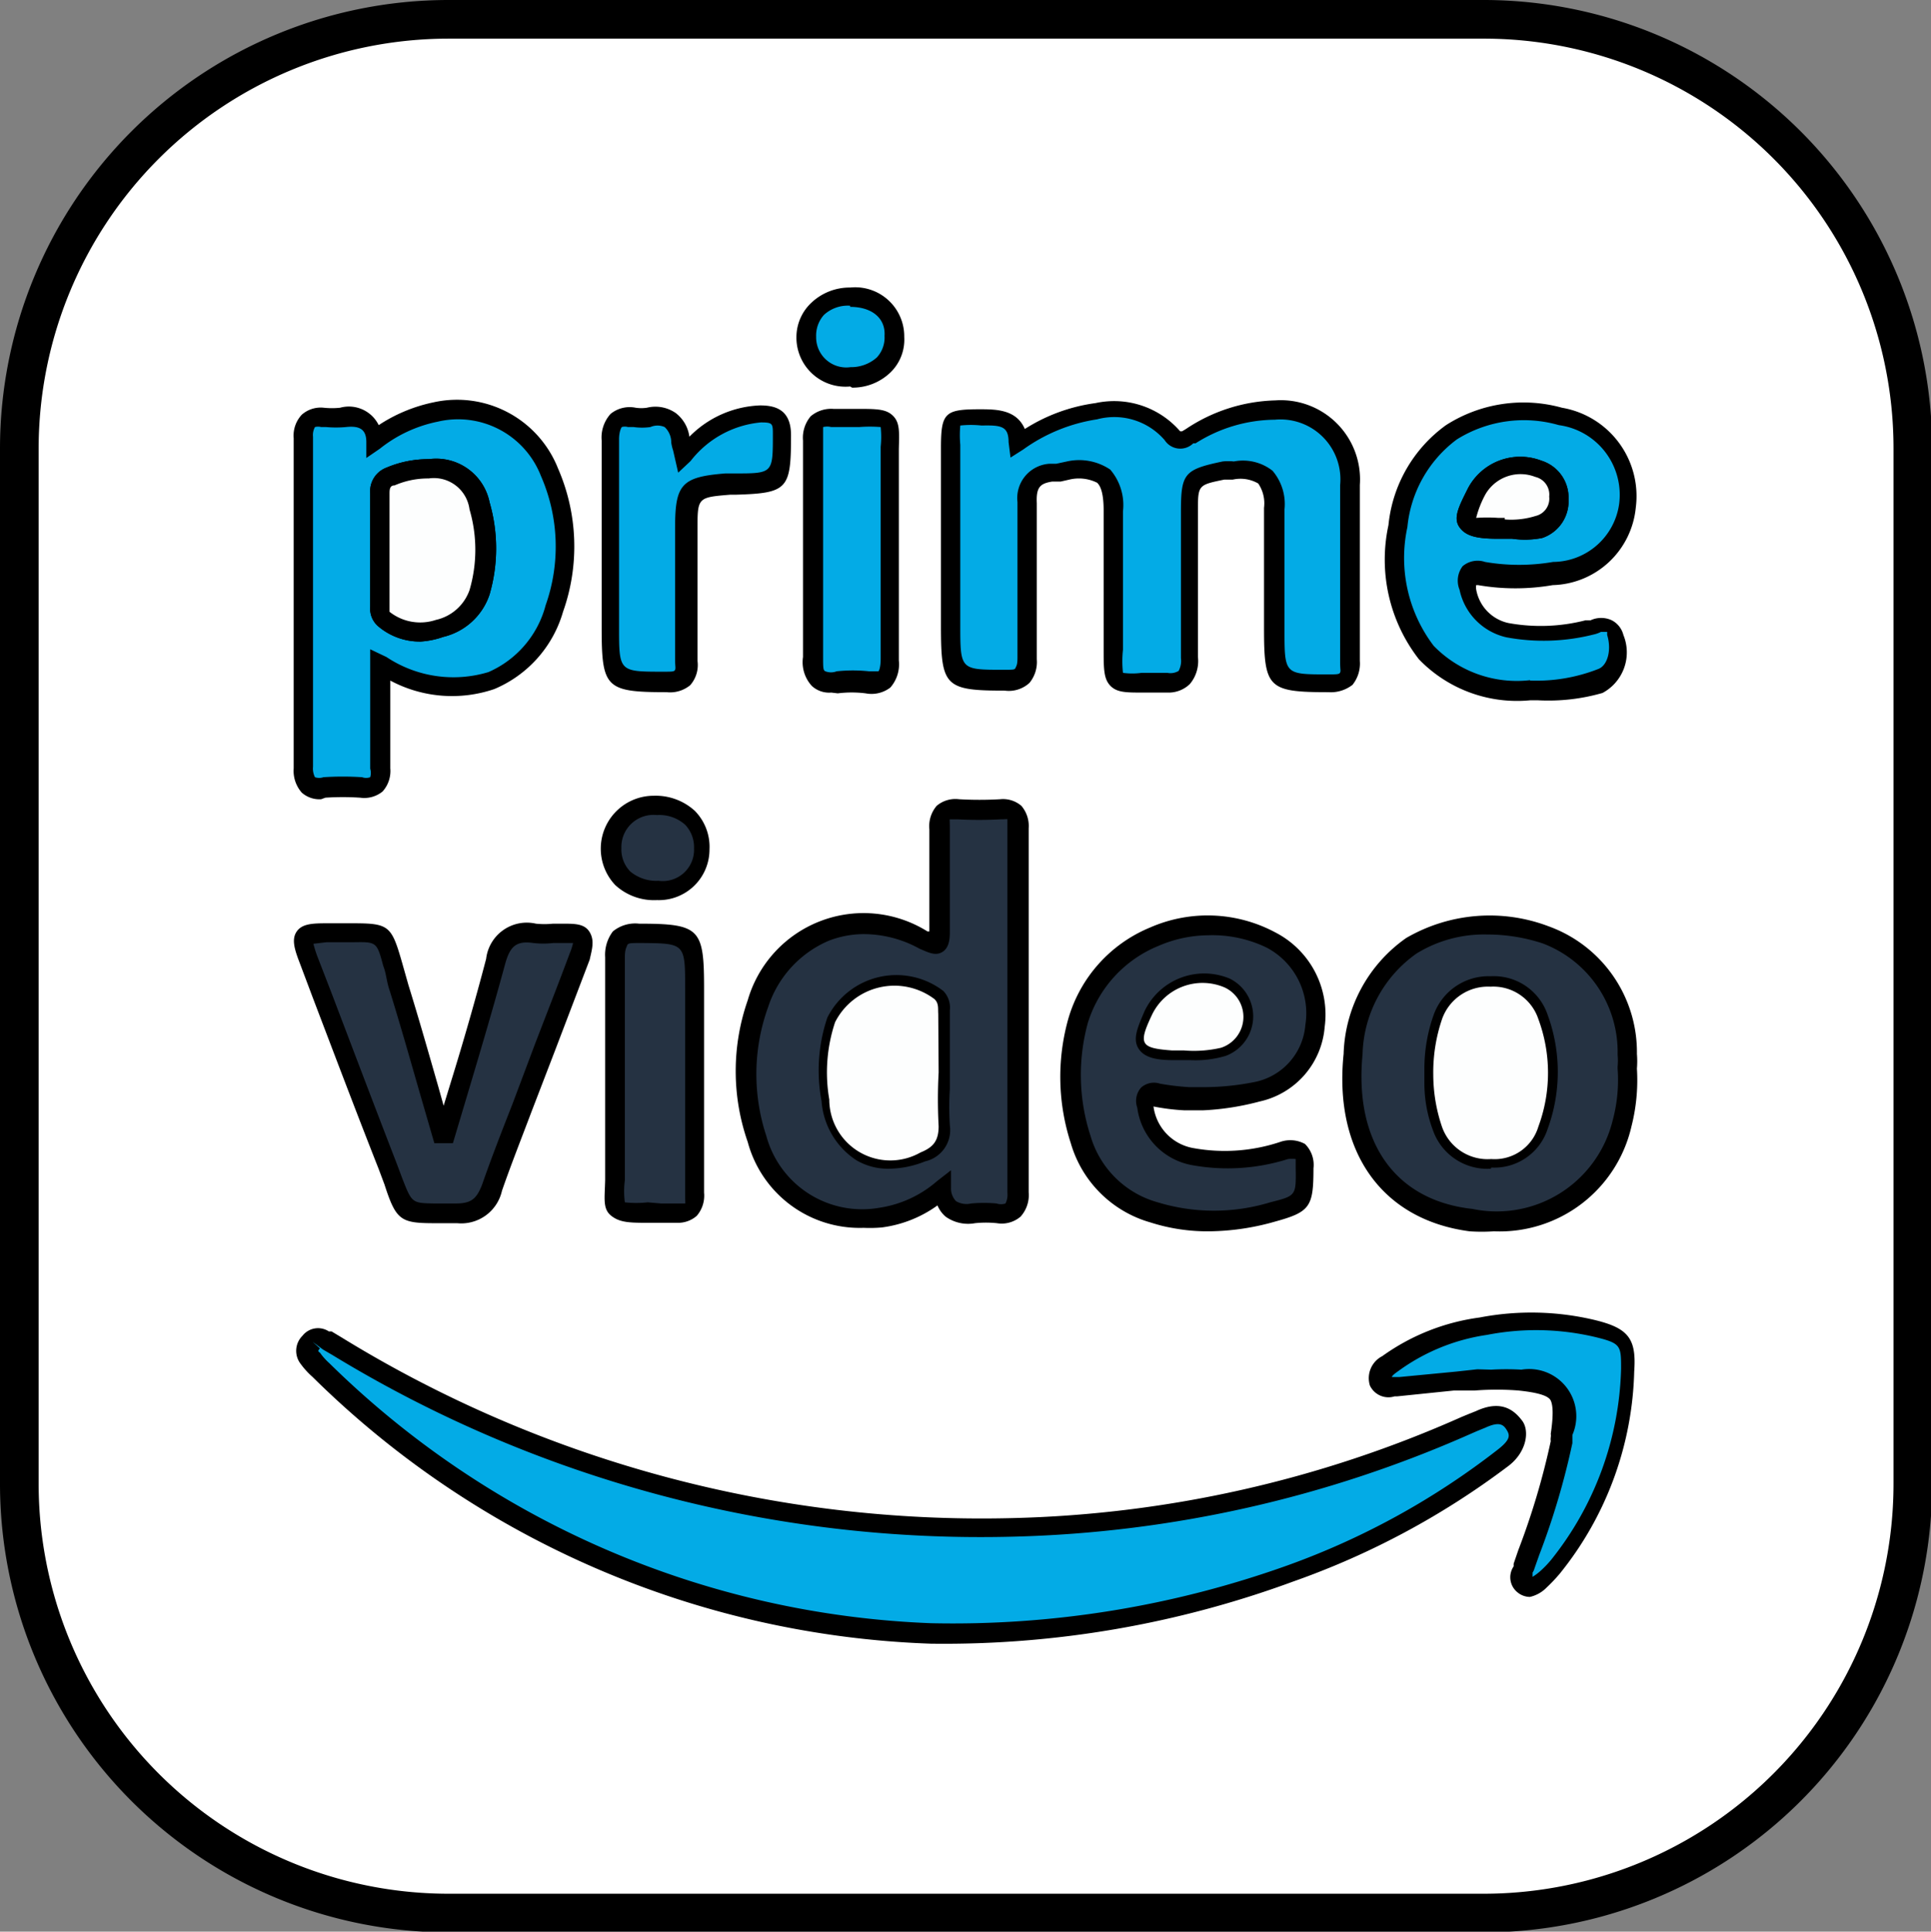 <svg xmlns="http://www.w3.org/2000/svg" viewBox="0 0 49.97 49.98">
  <rect x="0" y="0" width="49.97" height="49.98" fill="#808080" stroke="none"/>
  <g>
    <g>
      <rect x="0.5" y="0.5" width="48.97" height="48.97" rx="11.1" style="fill: #fff"/>
      <path d="M38.38,50H11.6A11.61,11.61,0,0,1,0,38.38V11.6A11.61,11.61,0,0,1,11.6,0H38.38A11.61,11.61,0,0,1,50,11.6V38.38A11.61,11.61,0,0,1,38.38,50ZM11.6,1A10.61,10.61,0,0,0,1,11.6V38.38A10.61,10.61,0,0,0,11.6,49H38.38A10.61,10.61,0,0,0,49,38.38V11.6A10.6,10.6,0,0,0,38.38,1Z"/>
    </g>
    <g id="qVntmz.tif">
      <g>
        <g>
          <path d="M24.09,42.28a23.51,23.51,0,0,1-15.8-6.83,2,2,0,0,1-.28-.3.32.32,0,0,1,0-.43.27.27,0,0,1,.37,0,3.07,3.07,0,0,1,.31.17,31.75,31.75,0,0,0,17.51,4.72A30.62,30.62,0,0,0,38,36.92l.38-.16c.32-.14.65-.19.87.16s0,.62-.29.83a19.7,19.7,0,0,1-5.51,3A25.72,25.72,0,0,1,24.09,42.28Z" style="fill: #03abe6"/>
          <path d="M24.09,42.53h0a23.94,23.94,0,0,1-16-6.9,2.09,2.09,0,0,1-.31-.34.55.55,0,0,1,.05-.73.51.51,0,0,1,.68-.11l.07,0,.25.15a31.62,31.62,0,0,0,17.38,4.68,30.33,30.33,0,0,0,11.62-2.62l.17-.07.2-.08c.67-.31,1,0,1.19.25s.13.79-.34,1.16a20.56,20.56,0,0,1-5.58,3A26.14,26.14,0,0,1,24.09,42.53Zm-16-7.81.19.17c-.06.06-.05.08,0,.11a1.55,1.55,0,0,0,.24.27A23.47,23.47,0,0,0,24.09,42a25.68,25.68,0,0,0,9.24-1.5,19.7,19.7,0,0,0,5.44-3c.33-.26.3-.37.22-.5s-.18-.23-.55-.06l-.22.09-.16.07a31.09,31.09,0,0,1-11.81,2.66A32.22,32.22,0,0,1,8.6,35.06l-.24-.14Z"/>
        </g>
        <g>
          <path d="M26.39,11.46a4.52,4.52,0,0,1,2-.82,2,2,0,0,1,2,.63c.2.25.33.07.48,0a4.09,4.09,0,0,1,2.2-.64A1.8,1.8,0,0,1,35,12.55c0,1.51,0,3,0,4.55,0,.44-.14.56-.56.56-1.42,0-1.42,0-1.42-1.41,0-1,0-2.07,0-3.11,0-.81-.26-1-1.08-1a1.07,1.07,0,0,0-.25,0c-.88.18-.88.18-.88,1.06,0,1.26,0,2.52,0,3.78,0,.44-.1.65-.61.63-1.59-.05-1.37.26-1.39-1.4,0-1,0-2,0-3.06s-.27-1.14-1.17-1c-.15,0-.3.07-.45.1-.47.07-.63.3-.61.81,0,1.34,0,2.69,0,4,0,.44-.15.56-.58.56-1.4,0-1.4,0-1.4-1.42V11.59c0-.78,0-.77.81-.79C25.88,10.79,26.32,10.78,26.39,11.46Z" style="fill: #03abe6"/>
          <path d="M30.27,17.92h-.08c-.25,0-.45,0-.62,0-.43,0-.67,0-.84-.18s-.17-.44-.17-.95c0-.15,0-.32,0-.52V13.21c0-.39-.06-.62-.17-.72a1.06,1.06,0,0,0-.72-.08l-.22.05-.22,0c-.31.05-.42.14-.4.56,0,.78,0,1.57,0,2.34,0,.57,0,1.13,0,1.7a.85.85,0,0,1-.19.61.79.79,0,0,1-.64.2c-1.55,0-1.65-.11-1.65-1.67V11.59c0-.91.1-1,1-1,.42,0,.95,0,1.17.51a4.53,4.53,0,0,1,1.83-.67,2.26,2.26,0,0,1,2.19.73s0,0,.05,0l.1-.06A4.35,4.35,0,0,1,33,10.36h0a2.05,2.05,0,0,1,2.19,2.19v1.81c0,.91,0,1.83,0,2.74a.88.88,0,0,1-.19.62.92.92,0,0,1-.63.19c-1.56,0-1.66-.11-1.66-1.66v-.9c0-.74,0-1.47,0-2.21a.91.91,0,0,0-.15-.63.92.92,0,0,0-.66-.1l-.22,0c-.68.14-.68.14-.68.82v1.06c0,.91,0,1.81,0,2.71a.92.92,0,0,1-.21.7A.79.79,0,0,1,30.27,17.92Zm-.65-.51h.59a.41.41,0,0,0,.29-.05.55.55,0,0,0,.06-.33c0-.91,0-1.81,0-2.72V13.25c0-1,.08-1.1,1.08-1.31a1.36,1.36,0,0,1,.29,0,1.24,1.24,0,0,1,1,.24,1.33,1.33,0,0,1,.31,1c0,.74,0,1.47,0,2.21v.9c0,1.16,0,1.16,1.12,1.16.23,0,.3,0,.32-.05s0-.06,0-.26c0-.91,0-1.82,0-2.74V12.55a1.55,1.55,0,0,0-1.69-1.69h0a3.87,3.87,0,0,0-2.05.61l-.06,0a.48.48,0,0,1-.74-.08,1.72,1.72,0,0,0-1.75-.54,4.4,4.4,0,0,0-1.91.78l-.33.21-.05-.4c0-.42-.2-.44-.7-.43a2.58,2.58,0,0,0-.55,0,2.79,2.79,0,0,0,0,.5v4.65c0,1.17,0,1.17,1.11,1.17.27,0,.3,0,.32-.05s.05-.07.05-.26c0-.56,0-1.13,0-1.7,0-.76,0-1.55,0-2.33A.89.89,0,0,1,27.15,12l.18,0,.28-.06a1.44,1.44,0,0,1,1.12.21,1.41,1.41,0,0,1,.33,1.08v3.05c0,.21,0,.38,0,.53a2.73,2.73,0,0,0,0,.6,1.78,1.78,0,0,0,.48,0Z"/>
        </g>
        <g>
          <path d="M24.39,30.76a3.18,3.18,0,0,1-1.62.74,2.79,2.79,0,0,1-3.18-2,5.32,5.32,0,0,1,0-3.5,2.9,2.9,0,0,1,4.25-1.65c.36.19.42.14.41-.24,0-.88,0-1.76,0-2.64,0-.37.11-.54.51-.52a9.73,9.73,0,0,0,1.08,0c.37,0,.48.16.48.5v9.42c0,.4-.14.58-.55.55a3.21,3.21,0,0,0-.62,0C24.74,31.44,24.44,31.31,24.39,30.76Zm-.1-3V26.2c0-.13,0-.27-.1-.38a1.72,1.72,0,0,0-2.57.6,4.11,4.11,0,0,0-.15,2,1.58,1.58,0,0,0,2.36,1.37c.32-.13.5-.29.47-.68A12.89,12.89,0,0,1,24.29,27.75Z" style="fill: #253242"/>
          <path d="M22.35,31.77a3,3,0,0,1-3-2.22,5.56,5.56,0,0,1,0-3.67A3.12,3.12,0,0,1,24,24.1l.05,0v0c0-.45,0-.89,0-1.34s0-.87,0-1.3a.81.81,0,0,1,.19-.61.75.75,0,0,1,.58-.17,9.34,9.34,0,0,0,1.06,0,.73.73,0,0,1,.55.17.8.8,0,0,1,.19.58v9.42a.83.83,0,0,1-.21.63.75.75,0,0,1-.61.17,2.7,2.7,0,0,0-.57,0,1,1,0,0,1-.76-.17.78.78,0,0,1-.21-.29,3.15,3.15,0,0,1-1.44.57A3.46,3.46,0,0,1,22.35,31.77Zm0-7.6a2.52,2.52,0,0,0-.9.17,2.81,2.81,0,0,0-1.57,1.71,5.1,5.1,0,0,0-.05,3.34,2.57,2.57,0,0,0,2.93,1.86,2.93,2.93,0,0,0,1.49-.69l.36-.28,0,.46a.47.47,0,0,0,.13.34.53.53,0,0,0,.39.06,3.62,3.62,0,0,1,.66,0,.36.36,0,0,0,.23,0,.5.5,0,0,0,.05-.27V21.42c0-.17,0-.21,0-.22s-.07,0-.18,0a10.25,10.25,0,0,1-1.11,0c-.15,0-.19,0-.2,0s0,.05,0,.24c0,.43,0,.87,0,1.31s0,.88,0,1.32c0,.18,0,.44-.19.56s-.39,0-.59-.08A3,3,0,0,0,22.34,24.17ZM23,30.24a1.6,1.6,0,0,1-.84-.22,2,2,0,0,1-.9-1.53,4.27,4.27,0,0,1,.15-2.16,2,2,0,0,1,3-.69.62.62,0,0,1,.17.5v1.61c0,.14,0,.28,0,.43a7.34,7.34,0,0,0,0,.94.83.83,0,0,1-.64.93A2.54,2.54,0,0,1,23,30.24Zm.24-4.53a1.81,1.81,0,0,0-.39.05,1.32,1.32,0,0,0-1,.74,3.9,3.9,0,0,0-.13,1.92,1.33,1.33,0,0,0,2,1.16c.27-.1.33-.18.31-.42a8.22,8.22,0,0,1,0-1c0-.14,0-.28,0-.42V26.13C24,26,24,26,24,26A1.13,1.13,0,0,0,23.21,25.71Z"/>
        </g>
        <g>
          <path d="M9.83,17.23c0,.94,0,1.82,0,2.69,0,.38-.14.54-.52.51a7.21,7.21,0,0,0-.93,0c-.41,0-.54-.17-.54-.55,0-2.85,0-5.7,0-8.54,0-.37.14-.56.52-.54a2.36,2.36,0,0,0,.46,0c.44-.05.75.09.81.6a3.89,3.89,0,0,1,1.6-.74,2.56,2.56,0,0,1,2.95,1.56,4.79,4.79,0,0,1,.12,3.53C13.64,17.75,11.85,18.36,9.83,17.23Zm1.28-5.1a2.45,2.45,0,0,0-1,.2.41.41,0,0,0-.28.43c0,1,0,2,0,2.94A.37.37,0,0,0,10,16a1.62,1.62,0,0,0,2.47-.68,4,4,0,0,0,0-2.23A1.16,1.16,0,0,0,11.11,12.13Z" style="fill: #03abe6"/>
          <path d="M8.31,20.68a.69.69,0,0,1-.5-.17.85.85,0,0,1-.21-.63V11.34a.79.79,0,0,1,.21-.61.74.74,0,0,1,.57-.18,2,2,0,0,0,.42,0,.86.86,0,0,1,1,.45,4.08,4.08,0,0,1,1.42-.59,2.81,2.81,0,0,1,3.22,1.71,5.05,5.05,0,0,1,.13,3.71,3.1,3.1,0,0,1-1.78,2,3.39,3.39,0,0,1-2.69-.22V18c0,.64,0,1.26,0,1.88a.79.79,0,0,1-.2.6.75.75,0,0,1-.58.16,6.76,6.76,0,0,0-.9,0Zm0-9.63a.31.31,0,0,0-.16,0,.43.43,0,0,0-.05.25v8.54a.5.5,0,0,0,.05.27.34.34,0,0,0,.22,0,7.85,7.85,0,0,1,1,0,.31.31,0,0,0,.21,0,.39.39,0,0,0,0-.22c0-.62,0-1.24,0-1.89V16.8L10,17a3.13,3.13,0,0,0,2.64.39,2.61,2.61,0,0,0,1.48-1.73A4.55,4.55,0,0,0,14,12.32a2.3,2.3,0,0,0-2.67-1.41,3.51,3.51,0,0,0-1.5.7l-.35.24,0-.41c0-.33-.17-.43-.53-.39a2.89,2.89,0,0,1-.51,0Zm2.58,5.55a1.66,1.66,0,0,1-1.11-.4.6.6,0,0,1-.2-.5V12.76A.65.65,0,0,1,10,12.1a2.77,2.77,0,0,1,1.1-.22h0A1.41,1.41,0,0,1,12.67,13a4.28,4.28,0,0,1,0,2.38,1.67,1.67,0,0,1-1.2,1.1A2.16,2.16,0,0,1,10.89,16.6Zm.22-4.22a2.16,2.16,0,0,0-.9.18c-.11,0-.13.08-.13.2V15.7c0,.1,0,.11,0,.13a1.28,1.28,0,0,0,1.2.21,1.2,1.2,0,0,0,.87-.77,3.71,3.71,0,0,0,0-2.09.93.93,0,0,0-1.06-.8Z"/>
        </g>
        <g>
          <path d="M42.11,27.65A4.7,4.7,0,0,1,42,29.07a3.34,3.34,0,0,1-3.92,2.5c-2.13-.28-3.28-1.94-3.05-4.32.33-3.22,3-3.73,5-3.06a3.2,3.2,0,0,1,2.11,3.09C42.12,27.45,42.11,27.62,42.11,27.65Zm-5,.16a4.21,4.21,0,0,0,.22,1.33,1.25,1.25,0,0,0,1.28.85,1.18,1.18,0,0,0,1.22-.84,4,4,0,0,0,0-2.78,1.23,1.23,0,0,0-1.24-.84,1.26,1.26,0,0,0-1.25.83A4.27,4.27,0,0,0,37.09,27.81Z" style="fill: #253242"/>
          <path d="M38.66,31.86a4.64,4.64,0,0,1-.63,0c-2.27-.3-3.52-2.06-3.26-4.59a3.8,3.8,0,0,1,1.62-3,4.3,4.3,0,0,1,3.69-.3,3.46,3.46,0,0,1,2.28,3.3,2.33,2.33,0,0,1,0,.38l-.25,0h.25a4.84,4.84,0,0,1-.14,1.49A3.5,3.5,0,0,1,38.66,31.86Zm-.18-7.68a3.33,3.33,0,0,0-1.82.49,3.29,3.29,0,0,0-1.4,2.61c-.22,2.27.84,3.78,2.84,4A3.09,3.09,0,0,0,41.73,29a4,4,0,0,0,.13-1.35v-.05a1.57,1.57,0,0,0,0-.31,3,3,0,0,0-1.94-2.88A4.58,4.58,0,0,0,38.48,24.18Zm.1,6.06a1.49,1.49,0,0,1-1.5-1,3.43,3.43,0,0,1-.22-1.2l0-.23v-.18a4.16,4.16,0,0,1,.24-1.37,1.51,1.51,0,0,1,1.48-1h0a1.47,1.47,0,0,1,1.47,1,4.28,4.28,0,0,1,0,2.95,1.45,1.45,0,0,1-1.46,1ZM37.34,27.8V28a3.49,3.49,0,0,0,.19,1,1,1,0,0,0,1,.7h0a1,1,0,0,0,1-.68,3.84,3.84,0,0,0,0-2.61,1,1,0,0,0-1-.67h0a1,1,0,0,0-1,.68,3.64,3.64,0,0,0-.2,1.2Z"/>
        </g>
        <g>
          <path d="M31,28.49c-.37,0-.75-.06-1.13-.13s-.34.08-.3.33A1.5,1.5,0,0,0,30.85,30a4.8,4.8,0,0,0,2.35-.15c.45-.13.55,0,.55.43,0,.87,0,.92-.84,1.14a5.31,5.31,0,0,1-3.06,0A2.78,2.78,0,0,1,28,29.5a5.31,5.31,0,0,1-.07-3.06,3.53,3.53,0,0,1,5-2.08A2.15,2.15,0,0,1,34,26.56a1.89,1.89,0,0,1-1.5,1.7A7.46,7.46,0,0,1,31,28.49Zm-.4-1.31a3.1,3.1,0,0,0,1-.09.84.84,0,0,0,.09-1.56,1.45,1.45,0,0,0-1.88.71c-.36.76-.3.86.52.92Z" style="fill: #253242"/>
          <path d="M31.29,31.86a4.83,4.83,0,0,1-1.52-.23,3,3,0,0,1-2.06-2.05,5.55,5.55,0,0,1-.07-3.2A3.65,3.65,0,0,1,29.76,24a3.71,3.71,0,0,1,3.25.13,2.39,2.39,0,0,1,1.27,2.44A2.15,2.15,0,0,1,32.6,28.5a6.9,6.9,0,0,1-1.48.23H31l-.34,0a5.6,5.6,0,0,1-.81-.1h0v0a1.26,1.26,0,0,0,1.05,1.08,4.54,4.54,0,0,0,2.22-.16.79.79,0,0,1,.65.05.76.76,0,0,1,.22.63c0,1-.09,1.13-1,1.38A6.39,6.39,0,0,1,31.29,31.86Zm0-7.66a3.29,3.29,0,0,0-1.3.27,3.16,3.16,0,0,0-1.84,2,5.1,5.1,0,0,0,.07,2.92,2.51,2.51,0,0,0,1.74,1.72,5,5,0,0,0,2.91,0c.67-.17.67-.17.66-.88,0-.18,0-.23,0-.24a.85.85,0,0,0-.2,0,5.17,5.17,0,0,1-2.47.16,1.74,1.74,0,0,1-1.43-1.49.52.52,0,0,1,.1-.52.5.5,0,0,1,.49-.1,6.56,6.56,0,0,0,.76.09l.32,0h0A6.76,6.76,0,0,0,32.45,28a1.64,1.64,0,0,0,1.33-1.48,1.92,1.92,0,0,0-1-2A3.23,3.23,0,0,0,31.26,24.2Zm-.63,3.23-.32,0c-.43,0-.75-.07-.89-.32s0-.55.17-.95a1.71,1.71,0,0,1,2.2-.84,1.09,1.09,0,0,1-.1,2,2.75,2.75,0,0,1-.93.11Zm-.77-.57a4.41,4.41,0,0,0,.48.05l.3,0h.12a2.34,2.34,0,0,0,.76-.08.59.59,0,0,0,.07-1.09,1.2,1.2,0,0,0-1.55.59,1.94,1.94,0,0,0-.19.51Z"/>
        </g>
        <g>
          <path d="M39.6,17.86c-2.86.08-3.75-2-3.43-4.24a3.22,3.22,0,0,1,4.23-2.85,2.07,2.07,0,0,1,1.72,2.33,2,2,0,0,1-1.93,1.74,5.47,5.47,0,0,1-1.85,0c-.38-.09-.45.07-.36.4a1.33,1.33,0,0,0,1,1,4.73,4.73,0,0,0,2.15-.07c.23,0,.55-.31.69.14a1,1,0,0,1-.38,1.19A4.55,4.55,0,0,1,39.6,17.86Zm-.67-4.17a2.4,2.4,0,0,0,.9-.1.72.72,0,0,0,.51-.75.75.75,0,0,0-.53-.74,1.31,1.31,0,0,0-1.6.58c-.43.93-.37.93.55,1Z" style="fill: #03abe6"/>
          <path d="M39.8,18.12h-.2a3.53,3.53,0,0,1-2.88-1.06,4.2,4.2,0,0,1-.79-3.47A3.63,3.63,0,0,1,37.42,11a3.72,3.72,0,0,1,3-.45,2.32,2.32,0,0,1,1.91,2.59,2.22,2.22,0,0,1-2.15,2,5.69,5.69,0,0,1-1.93,0H38.2a.36.36,0,0,0,0,.11,1.08,1.08,0,0,0,.83.87,4.66,4.66,0,0,0,2-.07l.13,0a.65.65,0,0,1,.55,0,.59.59,0,0,1,.3.38,1.19,1.19,0,0,1-.54,1.5A5.06,5.06,0,0,1,39.8,18.12Zm-.2-.51h0a4.38,4.38,0,0,0,1.76-.3c.24-.09.35-.49.23-.88,0-.07,0-.08,0-.08l-.16,0a.8.8,0,0,1-.2.07,5.27,5.27,0,0,1-2.25.07,1.6,1.6,0,0,1-1.21-1.23.62.62,0,0,1,.08-.61.6.6,0,0,1,.58-.11,5.2,5.2,0,0,0,1.76,0,1.74,1.74,0,0,0,1.71-1.5A1.82,1.82,0,0,0,40.34,11a3.27,3.27,0,0,0-2.64.37,3.21,3.21,0,0,0-1.28,2.27,3.76,3.76,0,0,0,.68,3.07,3,3,0,0,0,2.49.89Zm-.47-3.67h-.21v-.25l0,.25h-.16c-.55,0-.84-.07-1-.31s0-.54.23-1a1.53,1.53,0,0,1,1.9-.71,1,1,0,0,1,.7,1,1,1,0,0,1-.68,1A2.32,2.32,0,0,1,39.13,13.94Zm-.19-.5a2.1,2.1,0,0,0,.8-.09.46.46,0,0,0,.35-.5.47.47,0,0,0-.36-.51,1.05,1.05,0,0,0-1.29.45,2.6,2.6,0,0,0-.24.61,4.15,4.15,0,0,1,.57,0h.17Z"/>
        </g>
        <g>
          <path d="M11.53,29.33c.44-1.48.9-2.95,1.3-4.44.15-.57.42-.82,1-.74a4.31,4.31,0,0,0,.72,0c.56,0,.62.08.42.6l-1.15,3c-.38,1-.77,2-1.12,2.94a.84.84,0,0,1-.94.67c-1.46,0-1.2.18-1.74-1.22-.69-1.78-1.37-3.57-2-5.35-.23-.61-.19-.68.47-.67,1.74,0,1.37-.29,1.88,1.41.38,1.25.73,2.5,1.1,3.76Z" style="fill: #253242"/>
          <path d="M11.83,31.65h-.58c-.88,0-1-.07-1.3-1l-.15-.4c-.58-1.47-1.14-2.95-1.7-4.42l-.35-.93c-.13-.34-.21-.6-.07-.8s.41-.21.78-.21.49,0,.67,0c.93,0,1,.06,1.27,1l.17.6c.27.87.52,1.75.77,2.62l.14.5.19-.62c.31-1,.63-2.11.91-3.18a1.06,1.06,0,0,1,1.29-.91,2.16,2.16,0,0,0,.44,0h.25c.32,0,.57,0,.7.22s.06.44,0,.71l-.9,2.36-.6,1.56c-.26.69-.53,1.37-.77,2.06A1.08,1.08,0,0,1,11.83,31.65ZM8.11,24.42a3.15,3.15,0,0,0,.1.32l.36.93c.56,1.47,1.12,2.95,1.69,4.42l.15.4c.25.64.25.64.84.65h.53c.4,0,.55-.1.7-.5.24-.69.51-1.38.78-2.07L13.85,27c.3-.78.61-1.57.9-2.35a1.57,1.57,0,0,0,.08-.25h-.51a2.28,2.28,0,0,1-.52,0c-.43-.06-.6.07-.73.55-.29,1.07-.61,2.15-.92,3.19l-.43,1.44h-.48l-.38-1.31c-.25-.87-.5-1.75-.77-2.62C10,25.4,10,25.2,9.92,25c-.17-.63-.17-.63-.78-.62-.18,0-.41,0-.69,0Z"/>
        </g>
        <g>
          <path d="M17.67,11.8a2.82,2.82,0,0,1,2-1.05c.39,0,.55.11.55.53,0,1.25,0,1.25-1.18,1.28h-.15c-1,.08-1.08.16-1.08,1.15s0,2.25,0,3.37c0,.41-.12.57-.56.57-1.43,0-1.43,0-1.43-1.4,0-1.62,0-3.24,0-4.86,0-.45.15-.65.6-.6a1.09,1.09,0,0,0,.36,0c.53-.08.77.18.83.67C17.6,11.55,17.63,11.63,17.67,11.8Z" style="fill: #03abe6"/>
          <path d="M17.25,17.91h0c-1.57,0-1.68-.11-1.68-1.65V14.93c0-1.17,0-2.35,0-3.53a.91.91,0,0,1,.23-.69.78.78,0,0,1,.65-.16,1,1,0,0,0,.29,0,.92.92,0,0,1,.75.14.93.93,0,0,1,.35.61,2.7,2.7,0,0,1,1.83-.81h0c.37,0,.8.09.8.77,0,1.39-.08,1.5-1.42,1.54H18.9c-.85.07-.85.07-.85.9v1c0,.8,0,1.6,0,2.4a.79.79,0,0,1-.19.63A.82.82,0,0,1,17.25,17.91Zm-1-6.86a.28.28,0,0,0-.16,0s-.07.09-.07.32c0,1.18,0,2.35,0,3.53v1.33c0,1.15,0,1.15,1.14,1.15h0c.24,0,.29,0,.31-.05s0-.08,0-.27c0-.8,0-1.61,0-2.41v-1c0-1.12.17-1.31,1.3-1.4H19c1,0,1,0,1-1,0-.29,0-.32-.31-.32h0a2.6,2.6,0,0,0-1.82,1l-.32.3-.13-.57a1.23,1.23,0,0,1-.05-.21.54.54,0,0,0-.17-.4.46.46,0,0,0-.37,0,1.54,1.54,0,0,1-.43,0Z"/>
        </g>
        <g>
          <path d="M38.17,35.7l-2,.2c-.17,0-.37.08-.45-.12s.08-.35.24-.46a5.45,5.45,0,0,1,2.41-1,7.18,7.18,0,0,1,2.92.07c.72.18.87.34.84,1.07a8.47,8.47,0,0,1-1.86,5.08,2.65,2.65,0,0,1-.33.34c-.14.12-.31.26-.5.12s0-.32,0-.47a21.07,21.07,0,0,0,1-3.2,1.94,1.94,0,0,0,.05-.2c.15-1-.05-1.29-1.1-1.41A7.75,7.75,0,0,0,38.17,35.7Z" style="fill: #03abe6"/>
          <path d="M39.59,41.32a.51.51,0,0,1-.31-.11.5.5,0,0,1-.11-.68l0-.07.12-.35a19.1,19.1,0,0,0,.84-2.82.36.36,0,0,1,0-.1.29.29,0,0,0,0-.09c.07-.47.06-.73,0-.86s-.35-.21-.83-.26a7.17,7.17,0,0,0-1.14,0l-.54,0-1.46.15h-.07a.53.53,0,0,1-.64-.28.64.64,0,0,1,.32-.76,5.58,5.58,0,0,1,2.52-1,7.08,7.08,0,0,1,3,.07c.85.21,1.06.48,1,1.32a8.66,8.66,0,0,1-1.92,5.23,4.12,4.12,0,0,1-.35.37A.87.87,0,0,1,39.59,41.32Zm-1-5.88a6.68,6.68,0,0,1,.78,0,1.22,1.22,0,0,1,1.32,1.69l0,.14,0,.07a19.46,19.46,0,0,1-.86,2.9l-.12.34a.37.37,0,0,1-.05.11s0,.09,0,.11a1.44,1.44,0,0,0,.19-.14,2.72,2.72,0,0,0,.29-.3,8.23,8.23,0,0,0,1.81-4.94c0-.6,0-.66-.65-.82a6.64,6.64,0,0,0-2.82-.06,5.15,5.15,0,0,0-2.3.94c-.13.09-.16.13-.16.15h.2l1.46-.14.55-.06Z"/>
        </g>
        <g>
          <path d="M18,27.82c0,1,0,2,0,3.05,0,.38-.12.53-.51.52-1.84,0-1.53.27-1.55-1.5s0-3.41,0-5.12c0-.47.15-.63.63-.62,1.43,0,1.43,0,1.43,1.44Z" style="fill: #253242"/>
          <path d="M17.54,31.64h-.72c-.51,0-.77,0-1-.18s-.17-.45-.16-.93v-.64c0-.8,0-1.61,0-2.42s0-1.8,0-2.7a1,1,0,0,1,.2-.67.91.91,0,0,1,.68-.2c1.58,0,1.68.13,1.68,1.69v3.09c0,.73,0,1.46,0,2.18a.8.8,0,0,1-.19.6A.73.73,0,0,1,17.54,31.64Zm-.43-.5h.41c.15,0,.2,0,.21,0s0-.05,0-.23c0-.73,0-1.46,0-2.19V25.59c0-1.18,0-1.18-1.13-1.19-.28,0-.35,0-.37.06s-.06.1-.06.31c0,.9,0,1.8,0,2.7s0,1.61,0,2.42v.65a2.13,2.13,0,0,0,0,.57,2.62,2.62,0,0,0,.59,0Z"/>
        </g>
        <g>
          <path d="M21,14.21c0-1,0-1.9,0-2.85,0-.38.12-.57.54-.56,1.72,0,1.42-.23,1.44,1.4s0,3.24,0,4.86c0,.43-.11.65-.58.6a3.39,3.39,0,0,0-.78,0c-.52.07-.65-.18-.63-.66C21.05,16.07,21,15.14,21,14.21Z" style="fill: #03abe6"/>
          <path d="M21.51,17.92a.66.66,0,0,1-.5-.17.91.91,0,0,1-.23-.75c0-.66,0-1.32,0-2V13.4c0-.68,0-1.36,0-2a.86.86,0,0,1,.2-.63.82.82,0,0,1,.59-.19h.62c.49,0,.74,0,.92.18s.16.42.15.86v.6c0,.79,0,1.58,0,2.37s0,1.66,0,2.5a.91.91,0,0,1-.22.7.8.8,0,0,1-.64.15,2.89,2.89,0,0,0-.72,0Zm0-6.87a.45.45,0,0,0-.21,0s0,.09,0,.27c0,.68,0,1.36,0,2V15c0,.66,0,1.33,0,2,0,.27,0,.35.06.37a.4.4,0,0,0,.29,0,3.93,3.93,0,0,1,.84,0c.18,0,.23,0,.24,0s.06-.08.06-.33c0-.83,0-1.67,0-2.51s0-1.57,0-2.35v-.62a2.45,2.45,0,0,0,0-.51,3.59,3.59,0,0,0-.56,0h-.65Z"/>
        </g>
        <g>
          <path d="M17,23a1.07,1.07,0,0,1-1.21-1.1A1.08,1.08,0,0,1,17,20.84,1.08,1.08,0,0,1,18.18,22,1.06,1.06,0,0,1,17,23Z" style="fill: #253242"/>
          <path d="M17,23.29a1.48,1.48,0,0,1-1.08-.39,1.37,1.37,0,0,1,1-2.31h0a1.5,1.5,0,0,1,1.06.39,1.33,1.33,0,0,1,.38,1A1.31,1.31,0,0,1,17,23.29h0Zm0-2.2h0a.83.83,0,0,0-.92.85.82.82,0,0,0,.23.61,1.05,1.05,0,0,0,.73.24h0a.81.81,0,0,0,.92-.84.84.84,0,0,0-.23-.61A1,1,0,0,0,17,21.09Z"/>
        </g>
        <g>
          <path d="M22,9.78a1,1,0,0,1-1.15-1,1,1,0,0,1,1.13-1,1,1,0,1,1,0,2.09Z" style="fill: #03abe6"/>
          <path d="M22,10a1.27,1.27,0,0,1-1.39-1.28A1.22,1.22,0,0,1,21,7.83a1.44,1.44,0,0,1,1-.39h0a1.27,1.27,0,0,1,1.4,1.28,1.18,1.18,0,0,1-.35.91,1.41,1.41,0,0,1-1,.4h0Zm0-2.09h0a.91.91,0,0,0-.68.24.8.8,0,0,0-.2.56.78.78,0,0,0,.89.79h0a1,1,0,0,0,.68-.25.76.76,0,0,0,.2-.56C22.92,8.24,22.57,7.94,22,7.94Z"/>
        </g>
        <path d="M24.29,27.75a12.89,12.89,0,0,0,0,1.39c0,.39-.15.55-.47.68a1.58,1.58,0,0,1-2.36-1.37,4.11,4.11,0,0,1,.15-2,1.72,1.72,0,0,1,2.57-.6c.12.11.09.25.1.38Z" style="fill: #fdfefe"/>
        <g>
          <path d="M11.11,12.13a1.16,1.16,0,0,1,1.31,1,4,4,0,0,1,0,2.23A1.62,1.62,0,0,1,10,16a.37.37,0,0,1-.12-.32c0-1,0-2,0-2.94a.41.41,0,0,1,.28-.43A2.45,2.45,0,0,1,11.11,12.13Z" style="fill: #fdfefe"/>
          <path d="M10.89,16.6a1.66,1.66,0,0,1-1.11-.4.6.6,0,0,1-.2-.5V12.76A.65.65,0,0,1,10,12.1a2.77,2.77,0,0,1,1.1-.22h0A1.41,1.41,0,0,1,12.67,13a4.28,4.28,0,0,1,0,2.38,1.67,1.67,0,0,1-1.2,1.1A2.16,2.16,0,0,1,10.89,16.6Zm.22-4.22a2.16,2.16,0,0,0-.9.18c-.11,0-.13.08-.13.2V15.7c0,.1,0,.11,0,.13a1.28,1.28,0,0,0,1.2.21,1.2,1.2,0,0,0,.87-.77,3.71,3.71,0,0,0,0-2.09.93.93,0,0,0-1.06-.8Z"/>
        </g>
        <path d="M37.09,27.81a4.27,4.27,0,0,1,.23-1.45,1.26,1.26,0,0,1,1.25-.83,1.23,1.23,0,0,1,1.24.84,4,4,0,0,1,0,2.78,1.18,1.18,0,0,1-1.22.84,1.25,1.25,0,0,1-1.28-.85A4.21,4.21,0,0,1,37.09,27.81Z" style="fill: #fdfefe"/>
        <path d="M30.64,27.18l-.31,0c-.82-.06-.88-.16-.52-.92a1.45,1.45,0,0,1,1.88-.71.84.84,0,0,1-.09,1.56A3.1,3.1,0,0,1,30.64,27.18Z" style="fill: #fdfefe"/>
        <g>
          <path d="M38.93,13.69h-.17c-.92-.08-1-.08-.55-1a1.31,1.31,0,0,1,1.6-.58.75.75,0,0,1,.53.74.72.72,0,0,1-.51.75A2.4,2.4,0,0,1,38.93,13.69Z" style="fill: #fdfefe"/>
          <path d="M39.13,13.94h-.21v-.25l0,.25h-.16c-.55,0-.84-.07-1-.31s0-.54.23-1a1.53,1.53,0,0,1,1.9-.71,1,1,0,0,1,.7,1,1,1,0,0,1-.68,1A2.32,2.32,0,0,1,39.13,13.94Zm-.19-.5a2.1,2.1,0,0,0,.8-.09.46.46,0,0,0,.35-.5.47.47,0,0,0-.36-.51,1.05,1.05,0,0,0-1.29.45,2.6,2.6,0,0,0-.24.61,4.15,4.15,0,0,1,.57,0h.17Z"/>
        </g>
      </g>
    </g>
  </g>
</svg>
